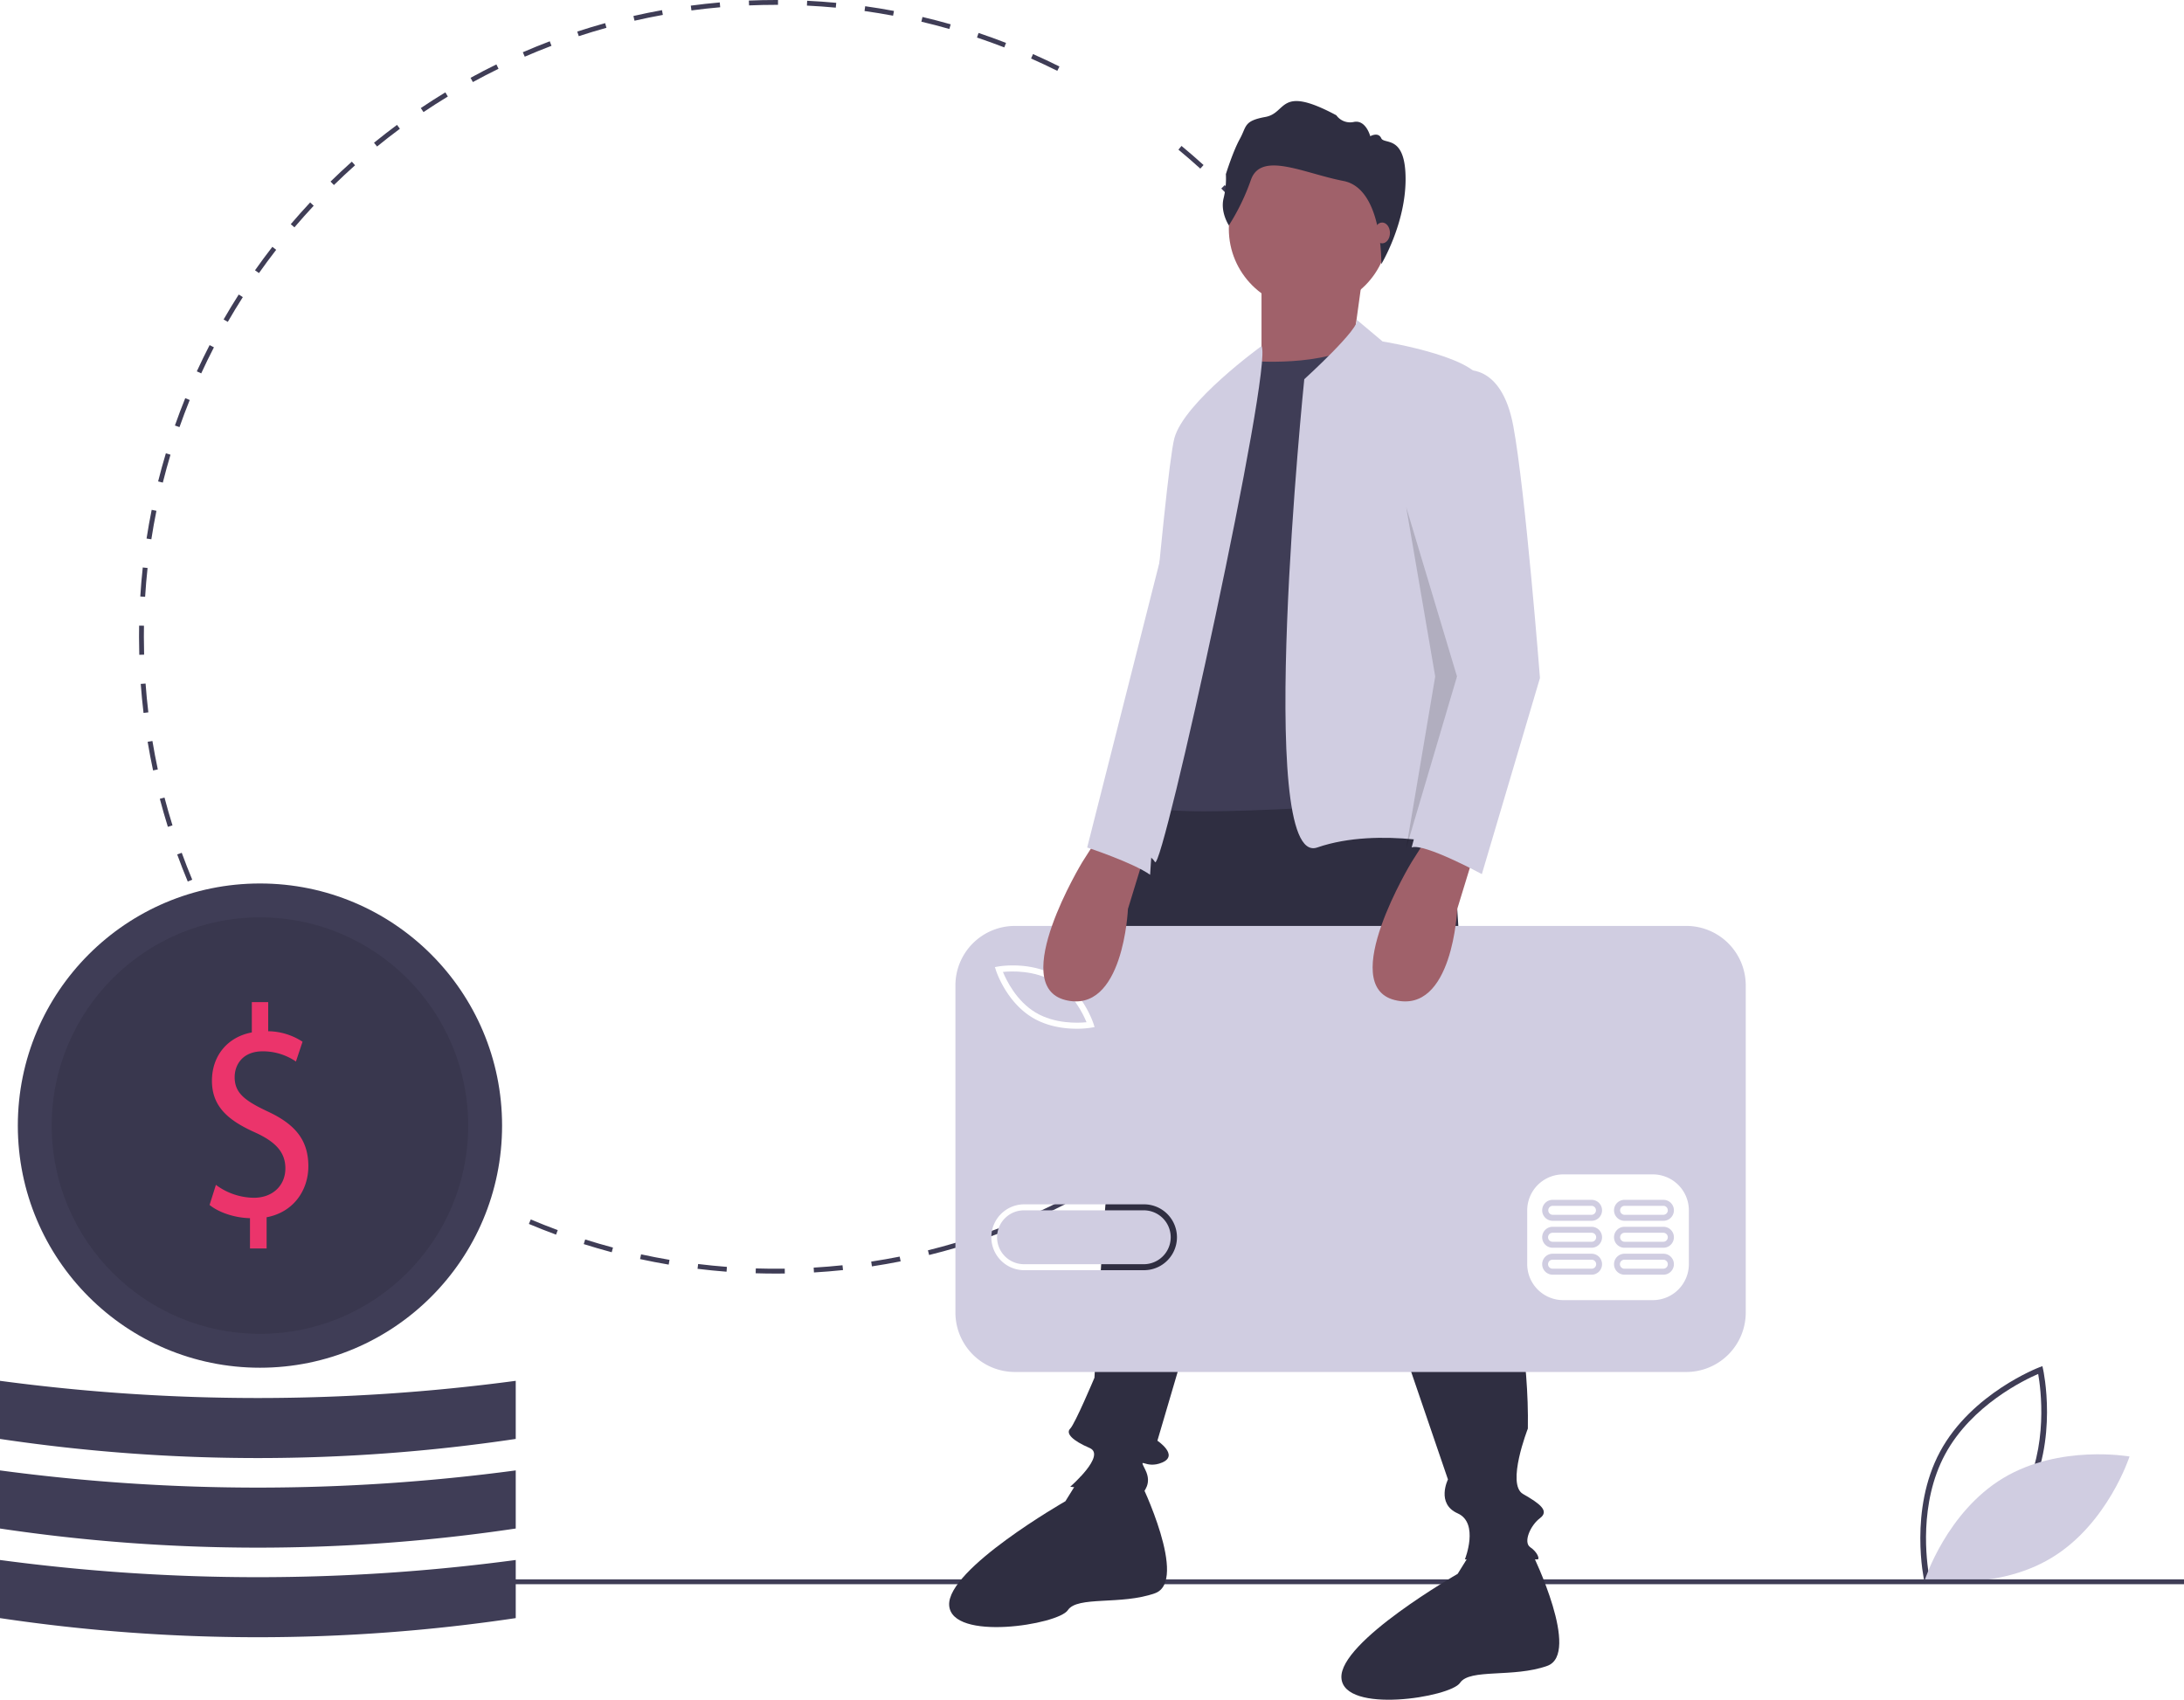 <svg xmlns="http://www.w3.org/2000/svg" id="b465a16a-1202-4755-ab2a-5eeee67c4d89" width="902" height="702.007" data-name="Layer 1" viewBox="0 0 902 702.007"><title>pay_online</title><path fill="#3f3d56" d="M965.712,741.859c-.066-.289-6.423-29.279,6.56-53.356,12.983-24.076,40.697-34.694,40.975-34.799l1.267-.475.299,1.32c.066.289,6.423,29.279-6.56,53.356-12.982,24.076-40.697,34.694-40.975,34.799l-1.267.475Zm47.065-85.409c-5.551,2.388-27.46,12.839-38.426,33.174-10.966,20.337-7.658,44.387-6.603,50.334,5.549-2.382,27.449-12.817,38.426-33.174C1017.14,686.448,1013.832,662.401,1012.777,656.45Z" transform="translate(-171 -88.996)"/><path fill="#d0cde1" d="M998.331,699.459c-23.331,14.037-32.317,41.918-32.317,41.918s28.842,5.123,52.173-8.914,32.317-41.918,32.317-41.918S1021.663,685.422,998.331,699.459Z" transform="translate(-171 -88.996)"/><path fill="#3f3d56" d="M491.419,614.996c-2.774,0-5.577-.044-8.328-.13l.062-1.998c3.95.123,7.981.157,11.95.103l.027,2Q493.277,614.996,491.419,614.996Zm15.745-.464-.117-1.996c3.956-.233,7.963-.562,11.909-.975l.209,1.988C515.188,613.967,511.151,614.298,507.164,614.532Zm-36.096-.312c-3.989-.306-8.021-.706-11.982-1.192l.244-1.984c3.932.481,7.932.88,11.891,1.183Zm60.039-2.199-.3-1.977c3.931-.597,7.892-1.289,11.77-2.06l.39,1.961C539.058,610.723,535.068,611.421,531.107,612.022Zm-83.935-.731c-3.941-.668-7.919-1.436-11.823-2.283l.424-1.955c3.875.842,7.822,1.604,11.733,2.266Zm107.548-3.962-.48-1.941c3.858-.954,7.738-2.009,11.532-3.134l.568,1.918C562.517,605.305,558.608,606.367,554.72,607.328ZM423.644,606.182c-3.866-1.028-7.756-2.159-11.562-3.363l.603-1.906c3.778,1.194,7.638,2.316,11.474,3.336Zm154.158-5.701L577.146,598.592c3.744-1.302,7.51-2.709,11.194-4.184l.742,1.857C585.371,597.751,581.576,599.169,577.802,600.481Zm-177.145-1.566c-3.754-1.38-7.532-2.869-11.228-4.426l.776-1.844c3.667,1.545,7.416,3.022,11.142,4.393Zm199.475-7.368-.828-1.82c3.596-1.634,7.21-3.378,10.742-5.184l.91,1.781C607.396,588.143,603.754,589.9,600.131,591.546Zm21.398-10.938-.99-1.736c3.448-1.968,6.891-4.036,10.229-6.148l1.068,1.689C628.473,576.541,625.005,578.626,621.53,580.608Zm20.323-12.857-1.145-1.639c3.247-2.269,6.487-4.645,9.631-7.061l1.219,1.586C648.391,563.072,645.126,565.465,641.853,567.75ZM337.027,564.934c-3.228-2.345-6.453-4.801-9.585-7.302l1.248-1.562c3.108,2.481,6.309,4.919,9.512,7.245Zm323.903-11.846-1.289-1.529c3.026-2.554,6.038-5.215,8.953-7.91l1.357,1.469C667.015,547.833,663.98,550.515,660.93,553.088Zm-342.728-3.186c-3.006-2.633-5.993-5.371-8.877-8.14l1.385-1.443c2.862,2.748,5.826,5.466,8.81,8.079Zm360.401-13.161-1.424-1.404c2.79-2.827,5.55-5.753,8.201-8.695l1.486,1.338C684.195,530.946,681.415,533.893,678.603,536.741Zm-377.773-3.512c-2.758-2.9-5.482-5.898-8.097-8.91l1.511-1.311c2.594,2.989,5.297,5.964,8.035,8.842ZM694.723,518.85l-1.545-1.27c2.521-3.067,5.002-6.232,7.378-9.409l1.602,1.197C699.764,512.57,697.263,515.76,694.723,518.85ZM285.052,515.053c-2.477-3.13-4.916-6.361-7.25-9.604l1.623-1.168c2.316,3.218,4.736,6.425,7.195,9.532ZM709.152,499.556l-1.654-1.123c2.23-3.284,4.415-6.664,6.492-10.048l1.705,1.047C713.6,492.841,711.399,496.247,709.152,499.556ZM271.001,495.527c-2.179-3.341-4.312-6.778-6.34-10.22l1.723-1.016c2.013,3.415,4.129,6.827,6.292,10.142Zm450.766-16.511-1.75-.967c1.92-3.475,3.785-7.043,5.546-10.606l1.793.887C725.583,471.919,723.702,475.515,721.767,479.016Zm10.681-21.621-1.832-.803c1.594-3.64,3.124-7.367,4.549-11.078l1.867.717C735.596,449.971,734.053,453.727,732.448,457.395Zm-483.902-4.315c-1.533-3.68-3.001-7.444-4.364-11.19l1.88-.684c1.352,3.718,2.809,7.453,4.33,11.104Zm492.551-18.216-1.898-.629c1.248-3.761,2.426-7.604,3.5-11.426l1.926.541C743.541,427.2,742.353,431.074,741.096,434.864ZM240.329,430.481c-1.19-3.812-2.308-7.705-3.323-11.574l1.935-.508c1.007,3.84,2.117,7.704,3.298,11.486ZM747.615,411.686l-1.948-.453c.896-3.854,1.714-7.791,2.434-11.698l1.967.361C749.342,403.834,748.517,407.8,747.615,411.686Zm-513.394-4.494c-.834-3.906-1.589-7.886-2.243-11.83l1.973-.328c.65,3.915,1.399,7.864,2.227,11.74ZM751.973,388.008l-1.982-.271c.538-3.917.992-7.911,1.351-11.872l1.992.18C752.972,380.036,752.514,384.061,751.973,388.008Zm-521.694-4.566c-.472-3.959-.859-7.991-1.151-11.984l1.995-.146c.29,3.964.674,7.965,1.143,11.895ZM754.148,364.032l-1.998-.09c.178-3.963.269-7.982.269-11.946h2C754.419,355.99,754.328,360.04,754.148,364.032ZM228.522,359.431c-.068-2.452-.103-4.954-.104-7.435q0-2.309.04-4.608l2,.035q-.04,2.282-.04,4.573c0,2.462.035,4.945.103,7.38Zm2.411-23.948-1.996-.125c.25-3.996.594-8.032,1.023-11.997l1.988.215C231.522,327.511,231.181,331.517,230.933,335.483Zm520.194-12.202c-.399-3.943-.949-5.865-1.529-9.791l1.979-.292c.584,3.956,1.085,6.975,1.488,10.948Zm-517.622-11.551-1.977-.306c.613-3.957,1.325-7.944,2.116-11.854l1.96.396C234.82,303.847,234.113,307.804,233.505,311.73Zm514.074-10.016c-.763-3.901-1.623-7.829-2.559-11.672l1.943-.473c.942,3.873,1.81,7.831,2.578,11.761ZM238.243,288.313l-1.94-.486c.971-3.874,2.047-7.779,3.197-11.609l1.915.575C240.274,280.594,239.207,284.469,238.243,288.313Zm503.685-9.813c-1.115-3.808-2.334-7.639-3.622-11.387l1.891-.65c1.299,3.777,2.527,7.638,3.651,11.475Zm-496.8-13.1-1.887-.663c1.329-3.781,2.764-7.58,4.265-11.291l1.854.75C247.871,257.878,246.446,261.648,245.127,265.4ZM734.161,255.905c-1.459-3.681-3.021-7.375-4.645-10.979l1.824-.821c1.636,3.633,3.21,7.355,4.68,11.063ZM254.104,243.202l-1.817-.835c1.67-3.638,3.448-7.286,5.284-10.842l1.777.917C257.526,235.972,255.762,239.592,254.104,243.202Zm470.269-9.036c-1.79-3.531-3.687-7.069-5.637-10.515l1.74-.985c1.966,3.473,3.876,7.038,5.68,10.596ZM265.081,221.937l-1.733-.998c1.995-3.464,4.099-6.932,6.254-10.306l1.686,1.076C269.149,215.058,267.061,218.499,265.081,221.937Zm447.542-8.535c-2.113-3.364-4.326-6.716-6.577-9.962l1.643-1.14c2.269,3.271,4.499,6.648,6.628,10.038ZM277.954,201.779l-1.635-1.152c2.306-3.27,4.716-6.529,7.167-9.688l1.58,1.226C282.635,195.299,280.242,198.533,277.954,201.779Zm421.064-7.992c-2.41-3.157-4.92-6.295-7.462-9.327l1.533-1.285c2.561,3.056,5.09,6.217,7.519,9.398ZM292.607,182.887l-1.522-1.297c2.587-3.039,5.284-6.064,8.015-8.991l1.462,1.364C297.852,176.869,295.176,179.871,292.607,182.887Zm391.07-7.408c-2.687-2.924-5.474-5.823-8.282-8.614l1.41-1.419c2.83,2.813,5.638,5.733,8.345,8.679Zm-374.765-10.064-1.398-1.43c2.86-2.798,5.819-5.564,8.795-8.221l1.332,1.492C314.688,159.893,311.751,162.638,308.912,165.415ZM666.73,158.635c-2.944-2.67-5.984-5.304-9.035-7.828l1.275-1.541c3.073,2.543,6.137,5.197,9.104,7.888Zm-340-9.132-1.263-1.551c3.093-2.519,6.29-5.003,9.502-7.384l1.191,1.606C332.973,144.538,329.8,147.004,326.731,149.504Zm19.182-14.217-1.116-1.659c3.311-2.228,6.719-4.409,10.13-6.484l1.039,1.709C352.581,130.911,349.198,133.076,345.913,135.286ZM366.3,122.885l-.96-1.755c3.502-1.917,7.094-3.776,10.674-5.527l.879,1.797C373.34,119.137,369.776,120.983,366.3,122.885Zm241.37-4.634c-3.559-1.773-7.204-3.486-10.835-5.091l.809-1.829c3.659,1.617,7.333,3.343,10.919,5.13ZM387.722,112.407l-.795-1.835c3.66-1.586,7.404-3.108,11.128-4.522l.71,1.87C395.07,109.323,391.355,110.833,387.722,112.407ZM585.774,108.573c-3.703-1.436-7.493-2.806-11.266-4.072l.637-1.896c3.801,1.276,7.62,2.656,11.352,4.104Zm-175.743-4.637-.623-1.9c3.801-1.246,7.679-2.419,11.525-3.486l.535,1.927C417.65,101.535,413.802,102.699,410.031,103.936Zm153.063-2.974c-3.814-1.087-7.705-2.1-11.563-3.01l.459-1.946c3.889.916,7.809,1.937,11.653,3.032ZM433.053,97.547l-.445-1.95c3.896-.89,7.866-1.701,11.797-2.41l.355,1.968C440.858,95.859,436.919,96.663,433.053,97.547Zm106.788-2.067c-3.895-.731-7.861-1.381-11.791-1.933l.277-1.98c3.96.556,7.958,1.211,11.883,1.948ZM456.565,93.303l-.265-1.982c3.959-.528,7.985-.973,11.967-1.319l.174,1.992C464.49,92.339,460.495,92.779,456.565,93.303ZM516.181,92.156c-3.939-.371-7.949-.657-11.919-.849l.098-1.998c3.999.194,8.039.482,12.009.856Zm-35.814-.929-.084-1.998c3.676-.153,7.422-.231,11.136-.232l.905.001-.006,2-.899-.001C487.733,90.997,484.014,91.075,480.367,91.227Z" transform="translate(-171 -88.996)"/><rect width="733" height="2" x="169" y="652.292" fill="#3f3d56"/><path fill="#2f2e41" d="M769.011,405.021l10,155s24,61,23,119c0,0-9,23-2,27s11,7,7,10-7,10-4,12,4,5,3,5h-30s6-15-3-19-4-14-4-14l-67-196-53,180s9,6,2,9-10-3-7,3-1,9-1,10-30-3-30-3,15-13,8-16-10-6-8-8,10-21,10-21,4-72,5-75,0-17,0-24-1-35,2-42,6-93,22-103S769.011,405.021,769.011,405.021Z" transform="translate(-171 -88.996)"/><path fill="#2f2e41" d="M642.011,701.021s20,41,6,46-32,1-36,7-48,13-49-2,48-43,48-43l6.383-10.278Z" transform="translate(-171 -88.996)"/><path fill="#2f2e41" d="M804.011,731.021s20,41,6,46-32,1-36,7-48,13-49-2,48-43,48-43l6.383-10.278Z" transform="translate(-171 -88.996)"/><circle cx="540.511" cy="94.525" r="33" fill="#a0616a"/><polygon fill="#a0616a" points="563.011 112.025 559.011 141.025 529.011 164.025 521.011 153.025 521.011 115.025 563.011 112.025"/><path fill="#3f3d56" d="M687.011,238.021s31,3,47-8l32,189s-113,9-118,3v-59l20-96Z" transform="translate(-171 -88.996)"/><path fill="#d0cde1" d="M731.257,220.985l10.754,9.036s44,7,41,19l-12,142,4,48s-34-9-60,0-5.343-193.403-5.343-193.403S733.504,223.949,731.257,220.985Z" transform="translate(-171 -88.996)"/><path fill="#d0cde1" d="M692.011,231.931s-32,23.091-36,38.091-17,173-17,173,6-3,9,2S697.011,239.84,692.011,231.931Z" transform="translate(-171 -88.996)"/><path fill="#2f2e41" d="M678.527,182.084s-3.572-5.359-2.198-11.13a33.731,33.731,0,0,0,.962-10.03s2.885-9.343,5.771-14.565,1.511-7.42,10.58-9.069,5.359-13.465,29.267-.687a7.011,7.011,0,0,0,7.282,2.748c4.946-.962,6.733,5.908,6.733,5.908s3.298-1.924,4.534.824,10.054-1.649,10.054,16.9-10.034,35.119-10.034,35.119.736-31.202-15.615-34.362-33.938-12.366-38.198-.55A90.081,90.081,0,0,1,678.527,182.084Z" transform="translate(-171 -88.996)"/><ellipse cx="570.835" cy="96.206" fill="#a0616a" rx="3.225" ry="4.3"/><path fill="#d0cde1" d="M606.301,494.446c-7.913-4.758-17.454-4.395-21.081-4.032,1.381,3.372,5.526,11.974,13.439,16.735,7.932,4.771,17.46,4.396,21.082,4.035C618.36,507.813,614.215,499.208,606.301,494.446Z" transform="translate(-171 -88.996)"/><path fill="#d0cde1" d="M643.484,588.87H594.028a11.128,11.128,0,1,0,0,22.255h49.456a11.128,11.128,0,0,0,0-22.255Z" transform="translate(-171 -88.996)"/><path fill="#d0cde1" d="M867.438,471.412H590.154A24.562,24.562,0,0,0,565.591,495.974V631.073a24.562,24.562,0,0,0,24.562,24.562H867.438a24.562,24.562,0,0,0,24.562-24.562V495.974A24.562,24.562,0,0,0,867.438,471.412ZM583.293,488.167c.548-.099,13.532-2.309,24.283,4.161,10.751,6.468,14.881,18.976,15.052,19.505l.435,1.349-1.395.248a37.036,37.036,0,0,1-6.017.442c-4.883,0-11.958-.808-18.266-4.604-10.751-6.467-14.881-18.975-15.051-19.503l-.435-1.349Zm60.191,125.43H594.028a13.6,13.6,0,0,1,0-27.201h49.456a13.6,13.6,0,0,1,0,27.201Zm225.025-2.473a14.88,14.88,0,0,1-14.837,14.837H816.58A14.88,14.88,0,0,1,801.743,611.125V588.87a14.88,14.88,0,0,1,14.837-14.837h37.092a14.88,14.88,0,0,1,14.837,14.837Z" transform="translate(-171 -88.996)"/><path fill="#d0cde1" d="M828.326,606.798H812.253a4.327,4.327,0,0,0,0,8.655h16.073a4.327,4.327,0,1,0,0-8.655Zm0,6.182H812.253a1.855,1.855,0,1,1,0-3.709h16.073a1.855,1.855,0,1,1,0,3.709Z" transform="translate(-171 -88.996)"/><path fill="#d0cde1" d="M857.999,606.798H841.926a4.327,4.327,0,1,0,0,8.655h16.073a4.327,4.327,0,0,0,0-8.655Zm0,6.182H841.926a1.855,1.855,0,1,1,0-3.709h16.073a1.855,1.855,0,0,1,0,3.709Z" transform="translate(-171 -88.996)"/><path fill="#d0cde1" d="M828.326,595.67H812.253a4.327,4.327,0,0,0,0,8.655h16.073a4.327,4.327,0,1,0,0-8.655Zm0,6.182H812.253a1.855,1.855,0,1,1,0-3.709h16.073a1.855,1.855,0,1,1,0,3.709Z" transform="translate(-171 -88.996)"/><path fill="#d0cde1" d="M857.999,595.67H841.926a4.327,4.327,0,1,0,0,8.655h16.073a4.327,4.327,0,0,0,0-8.655Zm0,6.182H841.926a1.855,1.855,0,0,1,0-3.709h16.073a1.855,1.855,0,0,1,0,3.709Z" transform="translate(-171 -88.996)"/><path fill="#d0cde1" d="M828.326,584.542H812.253a4.327,4.327,0,0,0,0,8.655h16.073a4.327,4.327,0,1,0,0-8.655Zm0,6.182H812.253a1.855,1.855,0,0,1,0-3.709h16.073a1.855,1.855,0,0,1,0,3.709Z" transform="translate(-171 -88.996)"/><path fill="#d0cde1" d="M857.999,584.542H841.926a4.327,4.327,0,1,0,0,8.655h16.073a4.327,4.327,0,0,0,0-8.655Zm0,6.182H841.926a1.855,1.855,0,0,1,0-3.709h16.073a1.855,1.855,0,0,1,0,3.709Z" transform="translate(-171 -88.996)"/><path fill="#a0616a" d="M780.011,441.021l-7.168,23.391s-1.832,43.609-25.832,37.609,7-57,7-57l7-11Z" transform="translate(-171 -88.996)"/><path fill="#a0616a" d="M644.011,441.021l-7.168,23.391s-1.832,43.609-25.832,37.609,7-57,7-57l7-11Z" transform="translate(-171 -88.996)"/><path fill="#d0cde1" d="M775.011,242.021s16-4,21,23,11,104,11,104l-24,81s-24-13-29-11l18.886-70.321-15.886-71.679S771.011,242.021,775.011,242.021Z" transform="translate(-171 -88.996)"/><polygon points="580.747 209.393 601.747 279.393 580.747 350.393 592.747 279.393 580.747 209.393" opacity=".15"/><path fill="#d0cde1" d="M656.011,297.021l-36,142s18.989,6.267,25.989,11.267Z" transform="translate(-171 -88.996)"/><circle cx="107.362" cy="464.884" r="100" fill="#3f3d56"/><circle cx="107.362" cy="464.884" r="86" opacity=".1"/><path fill="#eb346b" d="M274.242,604.629V592.112c-6.327-.123-12.873-2.355-16.691-5.453l2.618-8.303a26.681,26.681,0,0,0,15.709,5.329c7.746,0,12.982-5.081,12.982-12.145,0-6.816-4.255-11.03-12.328-14.748-11.128-4.957-18-10.658-18-21.44,0-10.287,6.437-18.094,16.473-19.953V502.881h6.764V514.902a26.543,26.543,0,0,1,14.182,4.337l-2.728,8.18a24.107,24.107,0,0,0-13.746-4.214c-8.4,0-11.564,5.701-11.564,10.658,0,6.444,4.036,9.666,13.528,14.128,11.236,5.205,16.909,11.649,16.909,22.679,0,9.79-6,18.962-17.237,21.068v12.89Z" transform="translate(-171 -88.996)"/><path fill="#3f3d56" d="M384,757.289a722.026,722.026,0,0,1-213,0v-24a802.329,802.329,0,0,0,213,0Z" transform="translate(-171 -88.996)"/><path fill="#3f3d56" d="M384,720.289a722.026,722.026,0,0,1-213,0v-24a802.329,802.329,0,0,0,213,0Z" transform="translate(-171 -88.996)"/><path fill="#3f3d56" d="M384,683.289a722.026,722.026,0,0,1-213,0v-24a802.329,802.329,0,0,0,213,0Z" transform="translate(-171 -88.996)"/></svg>